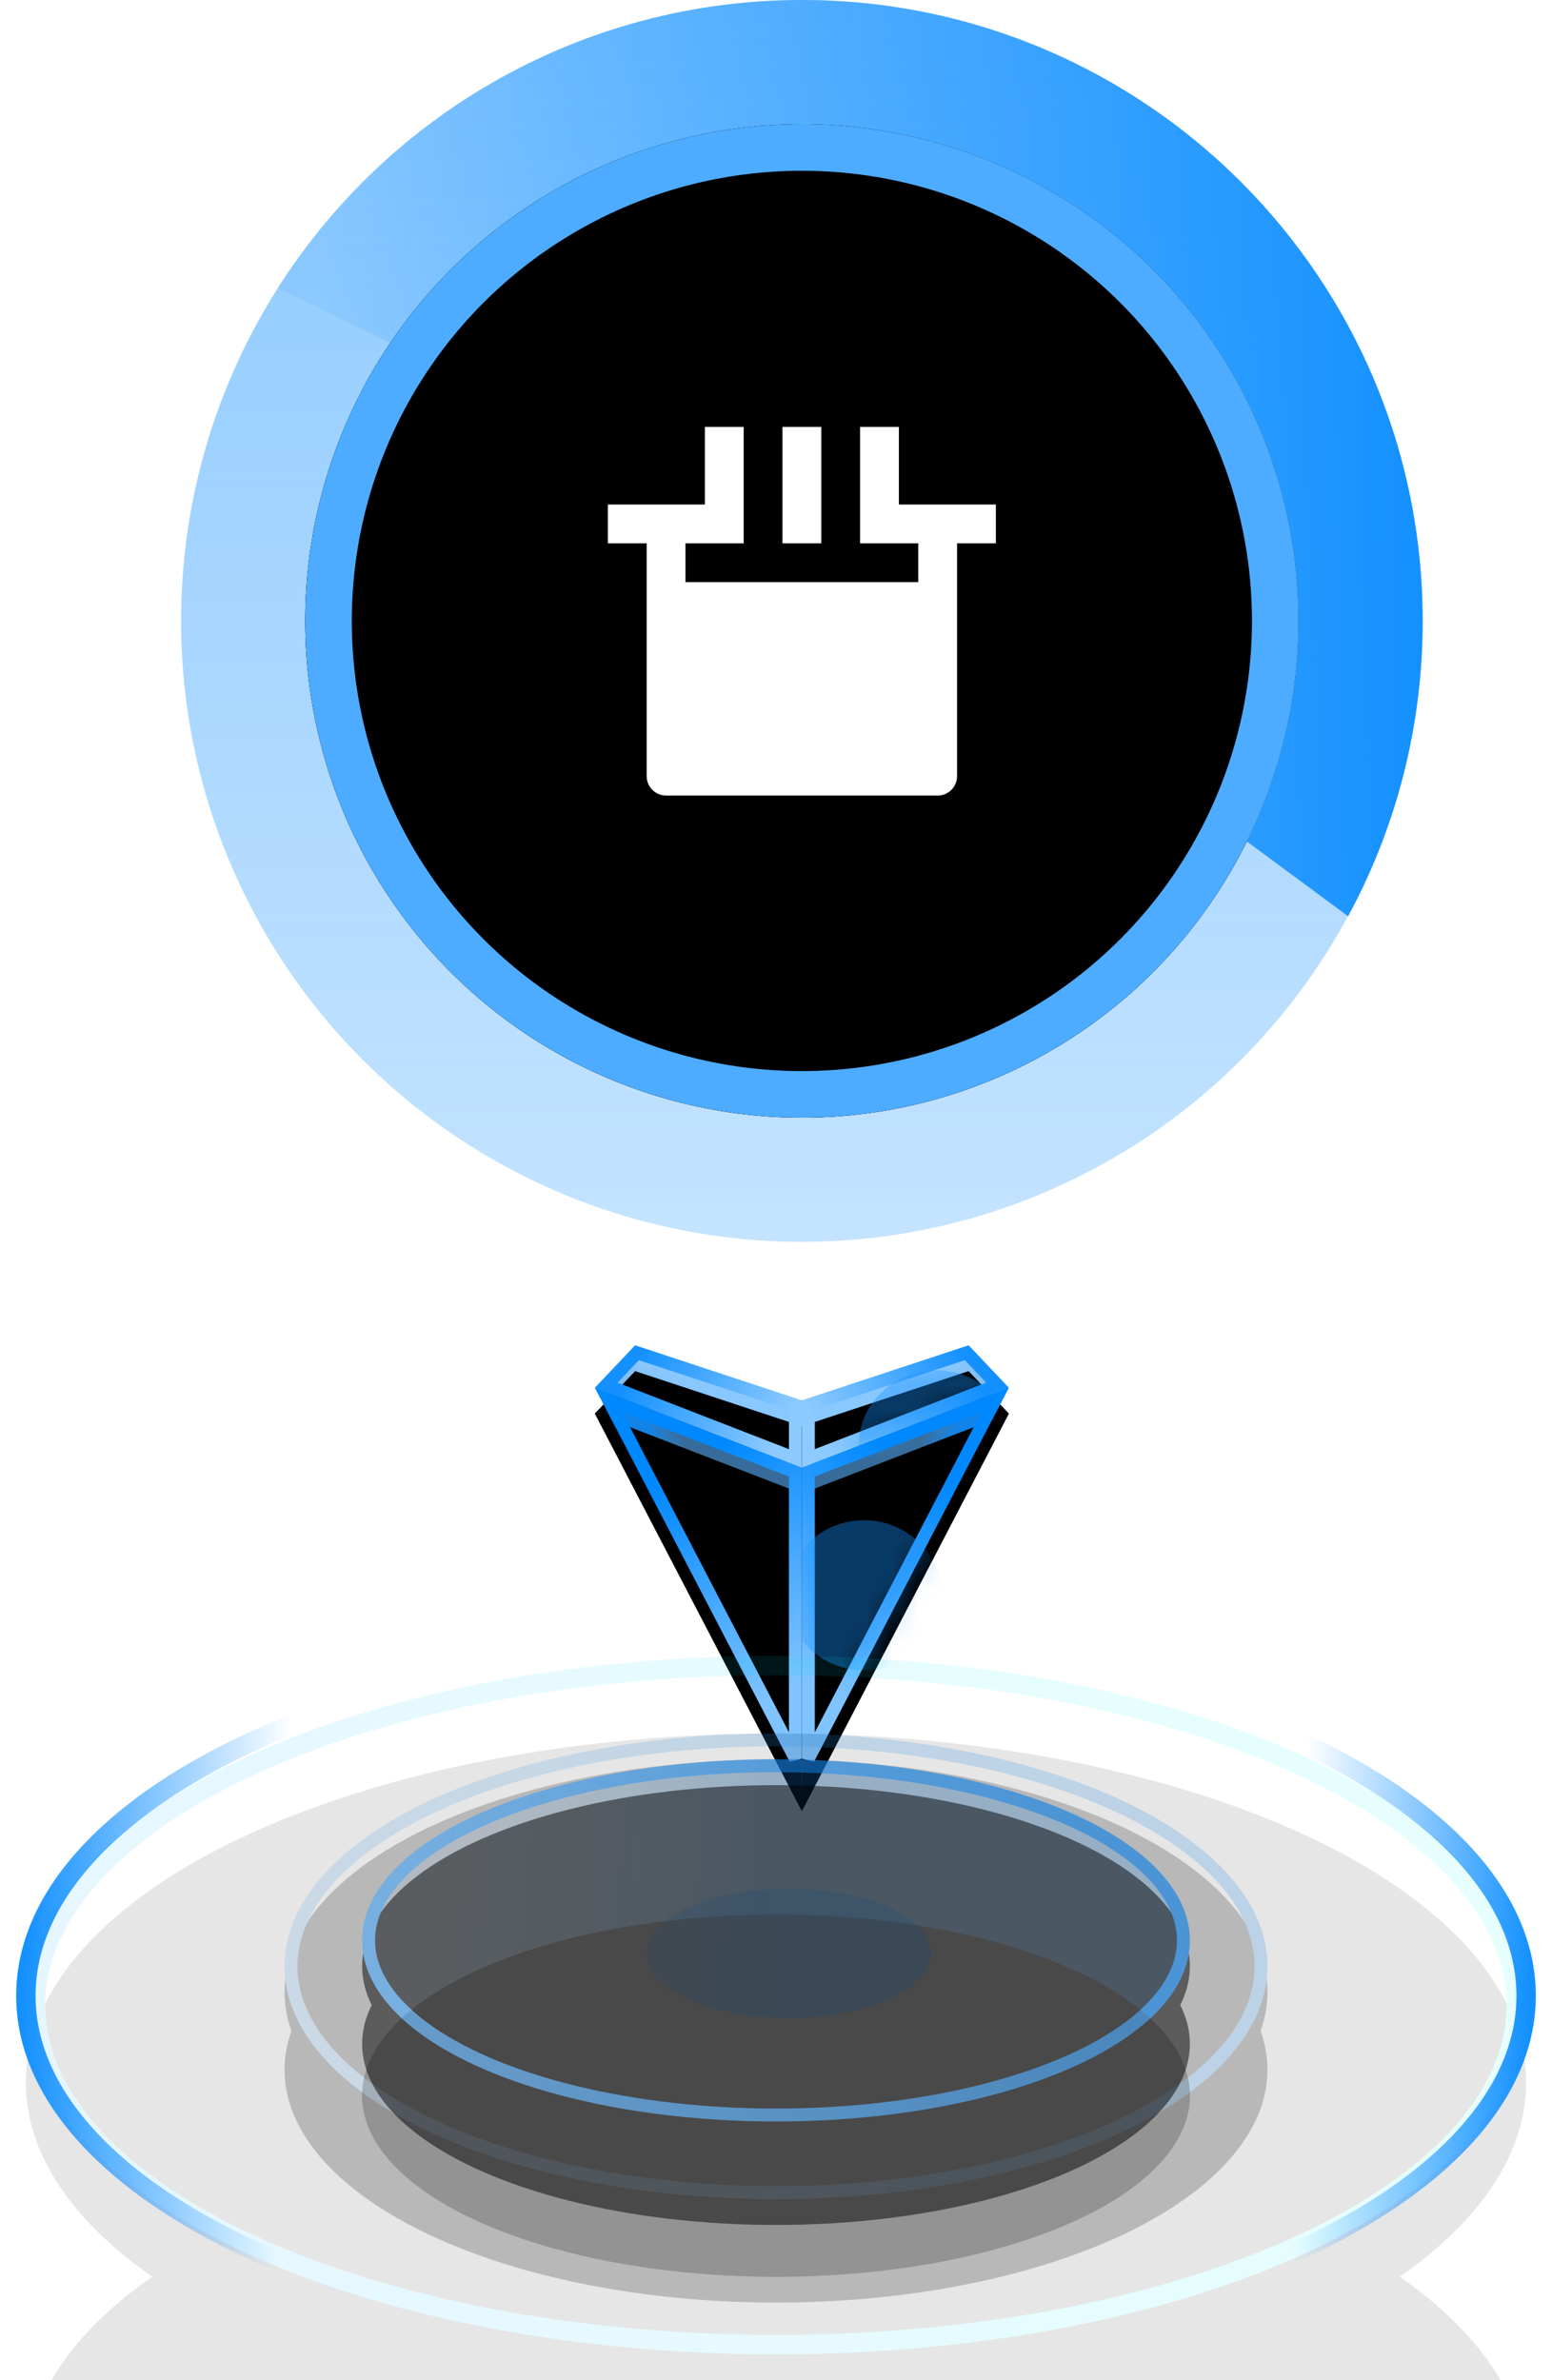 <?xml version="1.0" encoding="UTF-8"?>
<svg width="60px" height="92px" viewBox="0 0 60 92" version="1.1" xmlns="http://www.w3.org/2000/svg" xmlns:xlink="http://www.w3.org/1999/xlink">
    <title>墒情传感器 未选 地图上</title>
    <defs>
        <linearGradient x1="50%" y1="100%" x2="50%" y2="6.16297582e-31%" id="linearGradient-1">
            <stop stop-color="#1491FF" stop-opacity="0.5" offset="0%"></stop>
            <stop stop-color="#1491FF" offset="100%"></stop>
        </linearGradient>
        <circle id="path-2" cx="24" cy="24" r="19.2"></circle>
        <filter x="-11.7%" y="-11.7%" width="123.4%" height="123.4%" filterUnits="objectBoundingBox" id="filter-3">
            <feGaussianBlur stdDeviation="2" in="SourceAlpha" result="shadowBlurInner1"></feGaussianBlur>
            <feOffset dx="0" dy="5" in="shadowBlurInner1" result="shadowOffsetInner1"></feOffset>
            <feComposite in="shadowOffsetInner1" in2="SourceAlpha" operator="arithmetic" k2="-1" k3="1" result="shadowInnerInner1"></feComposite>
            <feColorMatrix values="0 0 0 0 0.078   0 0 0 0 0.569   0 0 0 0 1  0 0 0 0.3 0" type="matrix" in="shadowInnerInner1" result="shadowMatrixInner1"></feColorMatrix>
            <feGaussianBlur stdDeviation="2" in="SourceAlpha" result="shadowBlurInner2"></feGaussianBlur>
            <feOffset dx="-5" dy="0" in="shadowBlurInner2" result="shadowOffsetInner2"></feOffset>
            <feComposite in="shadowOffsetInner2" in2="SourceAlpha" operator="arithmetic" k2="-1" k3="1" result="shadowInnerInner2"></feComposite>
            <feColorMatrix values="0 0 0 0 0.078   0 0 0 0 0.569   0 0 0 0 1  0 0 0 0.3 0" type="matrix" in="shadowInnerInner2" result="shadowMatrixInner2"></feColorMatrix>
            <feGaussianBlur stdDeviation="2" in="SourceAlpha" result="shadowBlurInner3"></feGaussianBlur>
            <feOffset dx="0" dy="-5" in="shadowBlurInner3" result="shadowOffsetInner3"></feOffset>
            <feComposite in="shadowOffsetInner3" in2="SourceAlpha" operator="arithmetic" k2="-1" k3="1" result="shadowInnerInner3"></feComposite>
            <feColorMatrix values="0 0 0 0 0.078   0 0 0 0 0.569   0 0 0 0 1  0 0 0 0.3 0" type="matrix" in="shadowInnerInner3" result="shadowMatrixInner3"></feColorMatrix>
            <feGaussianBlur stdDeviation="2" in="SourceAlpha" result="shadowBlurInner4"></feGaussianBlur>
            <feOffset dx="5" dy="0" in="shadowBlurInner4" result="shadowOffsetInner4"></feOffset>
            <feComposite in="shadowOffsetInner4" in2="SourceAlpha" operator="arithmetic" k2="-1" k3="1" result="shadowInnerInner4"></feComposite>
            <feColorMatrix values="0 0 0 0 0.078   0 0 0 0 0.569   0 0 0 0 1  0 0 0 0.3 0" type="matrix" in="shadowInnerInner4" result="shadowMatrixInner4"></feColorMatrix>
            <feMerge>
                <feMergeNode in="shadowMatrixInner1"></feMergeNode>
                <feMergeNode in="shadowMatrixInner2"></feMergeNode>
                <feMergeNode in="shadowMatrixInner3"></feMergeNode>
                <feMergeNode in="shadowMatrixInner4"></feMergeNode>
            </feMerge>
        </filter>
        <linearGradient x1="3.116%" y1="91.859%" x2="100%" y2="91.859%" id="linearGradient-4">
            <stop stop-color="#1491FF" stop-opacity="0.1" offset="0%"></stop>
            <stop stop-color="#1491FF" offset="100%"></stop>
        </linearGradient>
        <linearGradient x1="50%" y1="32.425%" x2="74.172%" y2="61.252%" id="linearGradient-5">
            <stop stop-color="#1491FF" offset="0%"></stop>
            <stop stop-color="#006FD1" offset="100%"></stop>
        </linearGradient>
        <linearGradient x1="93.161%" y1="39.263%" x2="3.603%" y2="64.55%" id="linearGradient-6">
            <stop stop-color="#1491FF" offset="0%"></stop>
            <stop stop-color="#8DCAFF" offset="99.988%"></stop>
        </linearGradient>
        <polygon id="path-7" points="0 2.129 0 4.743 8 1.639 6.446 0"></polygon>
        <filter x="-43.8%" y="-52.7%" width="187.5%" height="247.6%" filterUnits="objectBoundingBox" id="filter-9">
            <feOffset dx="0" dy="1" in="SourceAlpha" result="shadowOffsetOuter1"></feOffset>
            <feGaussianBlur stdDeviation="1" in="shadowOffsetOuter1" result="shadowBlurOuter1"></feGaussianBlur>
            <feComposite in="shadowBlurOuter1" in2="SourceAlpha" operator="out" result="shadowBlurOuter1"></feComposite>
            <feColorMatrix values="0 0 0 0 0.078   0 0 0 0 0.569   0 0 0 0 1  0 0 0 0.5 0" type="matrix" in="shadowBlurOuter1"></feColorMatrix>
        </filter>
        <filter x="-37.5%" y="-42.2%" width="175.0%" height="226.5%" filterUnits="objectBoundingBox" id="filter-10">
            <feGaussianBlur stdDeviation="0.5" in="SourceAlpha" result="shadowBlurInner1"></feGaussianBlur>
            <feOffset dx="0" dy="1" in="shadowBlurInner1" result="shadowOffsetInner1"></feOffset>
            <feComposite in="shadowOffsetInner1" in2="SourceAlpha" operator="arithmetic" k2="-1" k3="1" result="shadowInnerInner1"></feComposite>
            <feColorMatrix values="0 0 0 0 0.078   0 0 0 0 0.569   0 0 0 0 1  0 0 0 0.3 0" type="matrix" in="shadowInnerInner1"></feColorMatrix>
        </filter>
        <filter x="-35.8%" y="-37.1%" width="171.7%" height="174.2%" filterUnits="objectBoundingBox" id="filter-11">
            <feGaussianBlur stdDeviation="0.717" in="SourceGraphic"></feGaussianBlur>
        </filter>
        <linearGradient x1="49.203%" y1="48.376%" x2="38.625%" y2="41.263%" id="linearGradient-12">
            <stop stop-color="#1491FF" stop-opacity="0.9" offset="0%"></stop>
            <stop stop-color="#5CB3FF" stop-opacity="0.6" offset="100%"></stop>
        </linearGradient>
        <linearGradient x1="61.707%" y1="19.452%" x2="37.415%" y2="91.394%" id="linearGradient-13">
            <stop stop-color="#0088FF" offset="0.012%"></stop>
            <stop stop-color="#80C4FF" offset="100%"></stop>
        </linearGradient>
        <polygon id="path-14" points="0 4.729 0 17 8 1.639"></polygon>
        <filter x="-43.8%" y="-16.3%" width="187.5%" height="145.6%" filterUnits="objectBoundingBox" id="filter-16">
            <feOffset dx="0" dy="1" in="SourceAlpha" result="shadowOffsetOuter1"></feOffset>
            <feGaussianBlur stdDeviation="1" in="shadowOffsetOuter1" result="shadowBlurOuter1"></feGaussianBlur>
            <feComposite in="shadowBlurOuter1" in2="SourceAlpha" operator="out" result="shadowBlurOuter1"></feComposite>
            <feColorMatrix values="0 0 0 0 0.078   0 0 0 0 0.569   0 0 0 0 1  0 0 0 0.5 0" type="matrix" in="shadowBlurOuter1"></feColorMatrix>
        </filter>
        <filter x="-37.5%" y="-13.0%" width="175.0%" height="139.1%" filterUnits="objectBoundingBox" id="filter-17">
            <feGaussianBlur stdDeviation="0.5" in="SourceAlpha" result="shadowBlurInner1"></feGaussianBlur>
            <feOffset dx="0" dy="1" in="shadowBlurInner1" result="shadowOffsetInner1"></feOffset>
            <feComposite in="shadowOffsetInner1" in2="SourceAlpha" operator="arithmetic" k2="-1" k3="1" result="shadowInnerInner1"></feComposite>
            <feColorMatrix values="0 0 0 0 0.316   0 0 0 0 0.68   0 0 0 0 1  0 0 0 0.2 0" type="matrix" in="shadowInnerInner1"></feColorMatrix>
        </filter>
        <filter x="-35.8%" y="-37.1%" width="171.7%" height="174.2%" filterUnits="objectBoundingBox" id="filter-18">
            <feGaussianBlur stdDeviation="0.717" in="SourceGraphic"></feGaussianBlur>
        </filter>
        <polygon id="path-19" points="0 2.129 0 4.743 8 1.639 6.446 0"></polygon>
        <filter x="-43.8%" y="-52.7%" width="187.5%" height="247.6%" filterUnits="objectBoundingBox" id="filter-20">
            <feOffset dx="0" dy="1" in="SourceAlpha" result="shadowOffsetOuter1"></feOffset>
            <feGaussianBlur stdDeviation="1" in="shadowOffsetOuter1" result="shadowBlurOuter1"></feGaussianBlur>
            <feComposite in="shadowBlurOuter1" in2="SourceAlpha" operator="out" result="shadowBlurOuter1"></feComposite>
            <feColorMatrix values="0 0 0 0 0.078   0 0 0 0 0.569   0 0 0 0 1  0 0 0 0.5 0" type="matrix" in="shadowBlurOuter1"></feColorMatrix>
        </filter>
        <filter x="-37.5%" y="-42.2%" width="175.0%" height="226.5%" filterUnits="objectBoundingBox" id="filter-21">
            <feGaussianBlur stdDeviation="0.5" in="SourceAlpha" result="shadowBlurInner1"></feGaussianBlur>
            <feOffset dx="0" dy="1" in="shadowBlurInner1" result="shadowOffsetInner1"></feOffset>
            <feComposite in="shadowOffsetInner1" in2="SourceAlpha" operator="arithmetic" k2="-1" k3="1" result="shadowInnerInner1"></feComposite>
            <feColorMatrix values="0 0 0 0 0.078   0 0 0 0 0.569   0 0 0 0 1  0 0 0 0.3 0" type="matrix" in="shadowInnerInner1"></feColorMatrix>
        </filter>
        <polygon id="path-22" points="0 4.729 0 17 8 1.639"></polygon>
        <filter x="-43.8%" y="-16.3%" width="187.5%" height="145.6%" filterUnits="objectBoundingBox" id="filter-23">
            <feOffset dx="0" dy="1" in="SourceAlpha" result="shadowOffsetOuter1"></feOffset>
            <feGaussianBlur stdDeviation="1" in="shadowOffsetOuter1" result="shadowBlurOuter1"></feGaussianBlur>
            <feComposite in="shadowBlurOuter1" in2="SourceAlpha" operator="out" result="shadowBlurOuter1"></feComposite>
            <feColorMatrix values="0 0 0 0 0.078   0 0 0 0 0.569   0 0 0 0 1  0 0 0 0.5 0" type="matrix" in="shadowBlurOuter1"></feColorMatrix>
        </filter>
        <filter x="-37.5%" y="-13.0%" width="175.0%" height="139.1%" filterUnits="objectBoundingBox" id="filter-24">
            <feGaussianBlur stdDeviation="0.5" in="SourceAlpha" result="shadowBlurInner1"></feGaussianBlur>
            <feOffset dx="0" dy="1" in="shadowBlurInner1" result="shadowOffsetInner1"></feOffset>
            <feComposite in="shadowOffsetInner1" in2="SourceAlpha" operator="arithmetic" k2="-1" k3="1" result="shadowInnerInner1"></feComposite>
            <feColorMatrix values="0 0 0 0 0.316   0 0 0 0 0.68   0 0 0 0 1  0 0 0 0.2 0" type="matrix" in="shadowInnerInner1"></feColorMatrix>
        </filter>
        <linearGradient x1="93.161%" y1="43.146%" x2="3.603%" y2="59.288%" id="linearGradient-25">
            <stop stop-color="#1491FF" offset="0%"></stop>
            <stop stop-color="#67B8FF" offset="99.988%"></stop>
        </linearGradient>
        <ellipse id="path-26" cx="29" cy="12" rx="19" ry="9"></ellipse>
        <filter x="-10.5%" y="-11.1%" width="121.1%" height="144.4%" filterUnits="objectBoundingBox" id="filter-27">
            <feGaussianBlur stdDeviation="0" in="SourceGraphic"></feGaussianBlur>
        </filter>
        <filter x="-18.4%" y="-27.8%" width="136.8%" height="177.8%" filterUnits="objectBoundingBox" id="filter-28">
            <feOffset dx="0" dy="2" in="SourceAlpha" result="shadowOffsetOuter1"></feOffset>
            <feMorphology radius="1" operator="erode" in="SourceAlpha" result="shadowInner"></feMorphology>
            <feOffset dx="0" dy="2" in="shadowInner" result="shadowInner"></feOffset>
            <feComposite in="shadowOffsetOuter1" in2="shadowInner" operator="out" result="shadowOffsetOuter1"></feComposite>
            <feGaussianBlur stdDeviation="2" in="shadowOffsetOuter1" result="shadowBlurOuter1"></feGaussianBlur>
            <feColorMatrix values="0 0 0 0 0.078   0 0 0 0 0.569   0 0 0 0 1  0 0 0 0.5 0" type="matrix" in="shadowBlurOuter1"></feColorMatrix>
        </filter>
        <filter x="-15.8%" y="-22.2%" width="131.6%" height="166.7%" filterUnits="objectBoundingBox" id="filter-29">
            <feGaussianBlur stdDeviation="1.5" in="SourceAlpha" result="shadowBlurInner1"></feGaussianBlur>
            <feOffset dx="0" dy="1" in="shadowBlurInner1" result="shadowOffsetInner1"></feOffset>
            <feComposite in="shadowOffsetInner1" in2="SourceAlpha" operator="arithmetic" k2="-1" k3="1" result="shadowInnerInner1"></feComposite>
            <feColorMatrix values="0 0 0 0 0.362   0 0 0 0 0.701   0 0 0 0 1  0 0 0 0.2 0" type="matrix" in="shadowInnerInner1"></feColorMatrix>
        </filter>
        <linearGradient x1="93.161%" y1="43.38%" x2="3.603%" y2="58.97%" id="linearGradient-30">
            <stop stop-color="#00FFF4" offset="0%"></stop>
            <stop stop-color="#00A5FF" offset="99.988%"></stop>
        </linearGradient>
        <ellipse id="path-31" cx="29" cy="13.5" rx="29" ry="13.5"></ellipse>
        <filter x="-31.0%" y="-33.3%" width="162.1%" height="233.3%" filterUnits="objectBoundingBox" id="filter-32">
            <feGaussianBlur stdDeviation="0" in="SourceGraphic"></feGaussianBlur>
        </filter>
        <filter x="-54.3%" y="-83.3%" width="208.6%" height="333.3%" filterUnits="objectBoundingBox" id="filter-33">
            <feOffset dx="0" dy="9" in="SourceAlpha" result="shadowOffsetOuter1"></feOffset>
            <feMorphology radius="1" operator="erode" in="SourceAlpha" result="shadowInner"></feMorphology>
            <feOffset dx="0" dy="9" in="shadowInner" result="shadowInner"></feOffset>
            <feComposite in="shadowOffsetOuter1" in2="shadowInner" operator="out" result="shadowOffsetOuter1"></feComposite>
            <feGaussianBlur stdDeviation="9" in="shadowOffsetOuter1" result="shadowBlurOuter1"></feGaussianBlur>
            <feColorMatrix values="0 0 0 0 0   0 0 0 0 0.397   0 0 0 0 0.325  0 0 0 0.5 0" type="matrix" in="shadowBlurOuter1"></feColorMatrix>
        </filter>
        <filter x="-44.0%" y="-61.1%" width="187.9%" height="288.9%" filterUnits="objectBoundingBox" id="filter-34">
            <feGaussianBlur stdDeviation="6" in="SourceAlpha" result="shadowBlurInner1"></feGaussianBlur>
            <feOffset dx="0" dy="3" in="shadowBlurInner1" result="shadowOffsetInner1"></feOffset>
            <feComposite in="shadowOffsetInner1" in2="SourceAlpha" operator="arithmetic" k2="-1" k3="1" result="shadowInnerInner1"></feComposite>
            <feColorMatrix values="0 0 0 0 0   0 0 0 0 0.989   0 0 0 0 1  0 0 0 0.2 0" type="matrix" in="shadowInnerInner1"></feColorMatrix>
        </filter>
        <linearGradient x1="100%" y1="50%" x2="0%" y2="48.863%" id="linearGradient-35">
            <stop stop-color="#1491FF" offset="0%"></stop>
            <stop stop-color="#1491FF" stop-opacity="0" offset="15.251%"></stop>
            <stop stop-color="#1491FF" stop-opacity="0" offset="82.613%"></stop>
            <stop stop-color="#1491FF" offset="99.988%"></stop>
        </linearGradient>
        <filter x="-0.6%" y="-1.6%" width="101.3%" height="103.2%" filterUnits="objectBoundingBox" id="filter-36">
            <feGaussianBlur stdDeviation="0" in="SourceGraphic"></feGaussianBlur>
        </filter>
        <linearGradient x1="47.062%" y1="49.689%" x2="8.063%" y2="48.328%" id="linearGradient-37">
            <stop stop-color="#138DF9" offset="0%"></stop>
            <stop stop-color="#89C8FF" stop-opacity="0.6" offset="100%"></stop>
        </linearGradient>
        <ellipse id="path-38" cx="29" cy="11" rx="16" ry="7"></ellipse>
        <filter x="-56.2%" y="-85.7%" width="212.5%" height="357.1%" filterUnits="objectBoundingBox" id="filter-39">
            <feGaussianBlur stdDeviation="2" in="SourceGraphic"></feGaussianBlur>
        </filter>
        <filter x="-84.4%" y="-150.0%" width="268.8%" height="485.7%" filterUnits="objectBoundingBox" id="filter-40">
            <feOffset dx="0" dy="6" in="SourceAlpha" result="shadowOffsetOuter1"></feOffset>
            <feGaussianBlur stdDeviation="6" in="shadowOffsetOuter1" result="shadowBlurOuter1"></feGaussianBlur>
            <feColorMatrix values="0 0 0 0 0   0 0 0 0 0.397   0 0 0 0 0.325  0 0 0 0.5 0" type="matrix" in="shadowBlurOuter1"></feColorMatrix>
        </filter>
        <filter x="-75.0%" y="-128.6%" width="250.0%" height="442.9%" filterUnits="objectBoundingBox" id="filter-41">
            <feGaussianBlur stdDeviation="3" in="SourceAlpha" result="shadowBlurInner1"></feGaussianBlur>
            <feOffset dx="0" dy="6" in="shadowBlurInner1" result="shadowOffsetInner1"></feOffset>
            <feComposite in="shadowOffsetInner1" in2="SourceAlpha" operator="arithmetic" k2="-1" k3="1" result="shadowInnerInner1"></feComposite>
            <feColorMatrix values="0 0 0 0 0   0 0 0 0 0.989   0 0 0 0 1  0 0 0 0.2 0" type="matrix" in="shadowInnerInner1"></feColorMatrix>
        </filter>
        <linearGradient x1="93.161%" y1="43.966%" x2="3.603%" y2="58.177%" id="linearGradient-42">
            <stop stop-color="#1491FF" offset="0%"></stop>
            <stop stop-color="#00A5FF" offset="99.988%"></stop>
        </linearGradient>
        <path d="M29,15 C33.971,15 38,13.209 38,11 C38,8.791 33.971,7 29,7 C24.029,7 20,8.791 20,11 C20,13.209 24.029,15 29,15 Z" id="path-43"></path>
        <filter x="0.0%" y="0.0%" width="100.0%" height="100.0%" filterUnits="objectBoundingBox" id="filter-44">
            <feGaussianBlur stdDeviation="0" in="SourceGraphic"></feGaussianBlur>
        </filter>
        <mask id="mask-45" maskContentUnits="userSpaceOnUse" maskUnits="objectBoundingBox" x="0" y="0" width="18" height="8" fill="white">
            <use xlink:href="#path-43"></use>
        </mask>
        <linearGradient x1="47.062%" y1="49.664%" x2="8.063%" y2="48.195%" id="linearGradient-46">
            <stop stop-color="#1491FF" stop-opacity="0.9" offset="0%"></stop>
            <stop stop-color="#1491FF" stop-opacity="0.6" offset="100%"></stop>
        </linearGradient>
        <filter x="0.0%" y="0.0%" width="100.0%" height="100.0%" filterUnits="objectBoundingBox" id="filter-47">
            <feGaussianBlur stdDeviation="0" in="SourceGraphic"></feGaussianBlur>
        </filter>
        <linearGradient x1="93.161%" y1="44.153%" x2="3.603%" y2="57.923%" id="linearGradient-48">
            <stop stop-color="#007AE5" offset="0%"></stop>
            <stop stop-color="#3AA3FF" offset="99.988%"></stop>
        </linearGradient>
        <ellipse id="path-49" cx="29" cy="11" rx="16" ry="7"></ellipse>
        <filter x="-12.5%" y="-14.3%" width="125.0%" height="157.1%" filterUnits="objectBoundingBox" id="filter-50">
            <feGaussianBlur stdDeviation="0" in="SourceGraphic"></feGaussianBlur>
        </filter>
        <filter x="-21.9%" y="-35.7%" width="143.8%" height="200.0%" filterUnits="objectBoundingBox" id="filter-51">
            <feOffset dx="0" dy="2" in="SourceAlpha" result="shadowOffsetOuter1"></feOffset>
            <feMorphology radius="1" operator="erode" in="SourceAlpha" result="shadowInner"></feMorphology>
            <feOffset dx="0" dy="2" in="shadowInner" result="shadowInner"></feOffset>
            <feComposite in="shadowOffsetOuter1" in2="shadowInner" operator="out" result="shadowOffsetOuter1"></feComposite>
            <feGaussianBlur stdDeviation="2" in="shadowOffsetOuter1" result="shadowBlurOuter1"></feGaussianBlur>
            <feColorMatrix values="0 0 0 0 0   0 0 0 0 0.397   0 0 0 0 0.325  0 0 0 0.5 0" type="matrix" in="shadowBlurOuter1"></feColorMatrix>
        </filter>
        <filter x="-18.8%" y="-28.6%" width="137.5%" height="185.7%" filterUnits="objectBoundingBox" id="filter-52">
            <feGaussianBlur stdDeviation="1.5" in="SourceAlpha" result="shadowBlurInner1"></feGaussianBlur>
            <feOffset dx="0" dy="1" in="shadowBlurInner1" result="shadowOffsetInner1"></feOffset>
            <feComposite in="shadowOffsetInner1" in2="SourceAlpha" operator="arithmetic" k2="-1" k3="1" result="shadowInnerInner1"></feComposite>
            <feColorMatrix values="0 0 0 0 0   0 0 0 0 0.989   0 0 0 0 1  0 0 0 0.2 0" type="matrix" in="shadowInnerInner1"></feColorMatrix>
        </filter>
    </defs>
    <g id="页面-1" stroke="none" stroke-width="1" fill="none" fill-rule="evenodd">
        <g id="画框-3" transform="translate(-277, -1806)">
            <g id="编组-13" transform="translate(246, 1736)">
                <g id="墒情传感器-未选-地图上" transform="translate(32, 70)">
                    <g id="编组-24" transform="translate(-32, -70)">
                        <g id="蓝色默认" transform="translate(38, 70)">
                            <circle id="椭圆形" fill="url(#linearGradient-1)" opacity="0.5" cx="24" cy="24" r="24"></circle>
                            <g id="椭圆形">
                                <use fill="#032C50" fill-rule="evenodd" xlink:href="#path-2"></use>
                                <use fill="black" fill-opacity="1" filter="url(#filter-3)" xlink:href="#path-2"></use>
                                <circle stroke="#4DACFF" stroke-width="1.8" stroke-linejoin="square" cx="24" cy="24" r="18.3"></circle>
                            </g>
                            <path d="M24,0 C37.255,0 48,10.745 48,24 C48,28.132 46.956,32.021 45.117,35.415 L41.207,32.527 C42.483,29.958 43.2,27.063 43.2,24 C43.2,13.396 34.604,4.8 24,4.8 C17.372,4.8 11.529,8.158 8.078,13.266 L3.743,11.124 C8.002,4.436 15.483,0 24,0 Z" id="形状结合" fill="url(#linearGradient-4)"></path>
                        </g>
                        <g id="编组-49" transform="translate(48, 84)">
                            <g id="编组" transform="translate(5, 1)">
                                <rect id="矩形" fill="#000000" fill-rule="nonzero" opacity="0" x="0" y="0" width="18" height="18"></rect>
                                <path d="M4.5,6 L4.5,7.5 L13.5,7.5 L13.5,6 L11.25,6 L11.25,1.5 L12.75,1.5 L12.75,4.5 L16.5,4.5 L16.5,6 L15,6 L15,15 C15,15.414 14.664,15.75 14.25,15.75 L3.75,15.75 C3.336,15.75 3,15.414 3,15 L3,6 L1.5,6 L1.5,4.5 L5.25,4.5 L5.25,1.5 L6.75,1.5 L6.75,6 L4.5,6 Z M9.75,1.5 L9.75,6 L8.25,6 L8.25,1.5 L9.75,1.5 Z" id="形状" fill="#FFFFFF" fill-rule="nonzero"></path>
                            </g>
                        </g>
                    </g>
                    <g id="编组-18" transform="translate(0, 52)">
                        <g id="编组-5" transform="translate(22, 0)">
                            <g id="编组-4" transform="translate(8, 0)">
                                <mask id="mask-8" fill="white">
                                    <use xlink:href="#path-7"></use>
                                </mask>
                                <g id="路径-2" fill-rule="nonzero">
                                    <use fill="black" fill-opacity="1" filter="url(#filter-9)" xlink:href="#path-7"></use>
                                    <use fill-opacity="0.5" fill="url(#linearGradient-5)" xlink:href="#path-7"></use>
                                    <use fill="black" fill-opacity="1" filter="url(#filter-10)" xlink:href="#path-7"></use>
                                    <path stroke="url(#linearGradient-6)" stroke-width="0.5" d="M6.374,0.287 L7.562,1.541 L0.25,4.378 L0.25,2.31 L6.374,0.287 Z" stroke-linejoin="square"></path>
                                </g>
                                <ellipse id="椭圆形" fill-opacity="0.4" fill="#1491FF" filter="url(#filter-11)" mask="url(#mask-8)" cx="5.2" cy="3.864" rx="3" ry="2.898"></ellipse>
                                <mask id="mask-15" fill="white">
                                    <use xlink:href="#path-14"></use>
                                </mask>
                                <g id="路径-3" fill-rule="nonzero">
                                    <use fill="black" fill-opacity="1" filter="url(#filter-16)" xlink:href="#path-14"></use>
                                    <use fill="url(#linearGradient-12)" xlink:href="#path-14"></use>
                                    <use fill="black" fill-opacity="1" filter="url(#filter-17)" xlink:href="#path-14"></use>
                                    <path stroke="url(#linearGradient-13)" stroke-width="0.5" d="M7.472,2.111 L0.25,15.979 L0.25,4.9 L7.472,2.111 Z" stroke-linejoin="square"></path>
                                </g>
                                <ellipse id="椭圆形" fill-opacity="0.4" fill="#1491FF" filter="url(#filter-18)" mask="url(#mask-15)" cx="2.4" cy="9.659" rx="3" ry="2.898"></ellipse>
                            </g>
                            <g id="编组-4" transform="translate(4, 8.5) scale(-1, 1) translate(-4, -8.5)" fill-rule="nonzero">
                                <g id="路径-2">
                                    <use fill="black" fill-opacity="1" filter="url(#filter-20)" xlink:href="#path-19"></use>
                                    <use fill-opacity="0.5" fill="url(#linearGradient-5)" xlink:href="#path-19"></use>
                                    <use fill="black" fill-opacity="1" filter="url(#filter-21)" xlink:href="#path-19"></use>
                                    <path stroke="url(#linearGradient-6)" stroke-width="0.5" d="M6.374,0.287 L7.562,1.541 L0.25,4.378 L0.25,2.31 L6.374,0.287 Z" stroke-linejoin="square"></path>
                                </g>
                                <g id="路径-3">
                                    <use fill="black" fill-opacity="1" filter="url(#filter-23)" xlink:href="#path-22"></use>
                                    <use fill="url(#linearGradient-12)" xlink:href="#path-22"></use>
                                    <use fill="black" fill-opacity="1" filter="url(#filter-24)" xlink:href="#path-22"></use>
                                    <path stroke="url(#linearGradient-13)" stroke-width="0.5" d="M7.472,2.111 L0.25,15.979 L0.25,4.9 L7.472,2.111 Z" stroke-linejoin="square"></path>
                                </g>
                            </g>
                        </g>
                        <g id="编组-6" transform="translate(0, 12)" fill-rule="nonzero">
                            <g id="椭圆形" opacity="0.2" filter="url(#filter-27)">
                                <use fill="black" fill-opacity="1" filter="url(#filter-28)" xlink:href="#path-26"></use>
                                <use fill="black" fill-opacity="1" filter="url(#filter-29)" xlink:href="#path-26"></use>
                                <ellipse stroke="url(#linearGradient-25)" stroke-width="0.5" stroke-linejoin="square" cx="29" cy="12" rx="18.75" ry="8.75"></ellipse>
                            </g>
                            <g id="椭圆形" opacity="0.1" filter="url(#filter-32)">
                                <use fill="black" fill-opacity="1" filter="url(#filter-33)" xlink:href="#path-31"></use>
                                <use fill="black" fill-opacity="1" filter="url(#filter-34)" xlink:href="#path-31"></use>
                                <ellipse stroke="url(#linearGradient-30)" stroke-width="0.75" stroke-linejoin="square" cx="29" cy="13.5" rx="28.625" ry="13.125"></ellipse>
                            </g>
                            <path d="M48.657,23.232 C54.402,20.724 58,17.131 58,13.14 C58,9.292 54.654,5.814 49.264,3.322 M12.056,2 C4.753,4.492 0,8.554 0,13.14 C0,17.559 4.411,21.49 11.263,24" id="形状" stroke="url(#linearGradient-35)" stroke-width="0.75" filter="url(#filter-36)"></path>
                            <g id="椭圆形" opacity="0.2" filter="url(#filter-39)">
                                <use fill="black" fill-opacity="1" filter="url(#filter-40)" xlink:href="#path-38"></use>
                                <use fill="url(#linearGradient-37)" xlink:href="#path-38"></use>
                                <use fill="black" fill-opacity="1" filter="url(#filter-41)" xlink:href="#path-38"></use>
                            </g>
                            <g id="椭圆形" opacity="0.5" stroke-dasharray="0.717,0.717" filter="url(#filter-44)" stroke="url(#linearGradient-42)" stroke-width="0.6">
                                <use mask="url(#mask-45)" xlink:href="#path-43"></use>
                            </g>
                            <ellipse id="椭圆形" fill="url(#linearGradient-46)" opacity="0.5" filter="url(#filter-47)" cx="29.5" cy="11.5" rx="5.5" ry="2.5"></ellipse>
                            <g id="椭圆形" opacity="0.5" filter="url(#filter-50)">
                                <use fill="black" fill-opacity="1" filter="url(#filter-51)" xlink:href="#path-49"></use>
                                <use fill="black" fill-opacity="1" filter="url(#filter-52)" xlink:href="#path-49"></use>
                                <ellipse stroke="url(#linearGradient-48)" stroke-width="0.5" stroke-linejoin="square" cx="29" cy="11" rx="15.75" ry="6.75"></ellipse>
                            </g>
                        </g>
                    </g>
                </g>
            </g>
        </g>
    </g>
</svg>